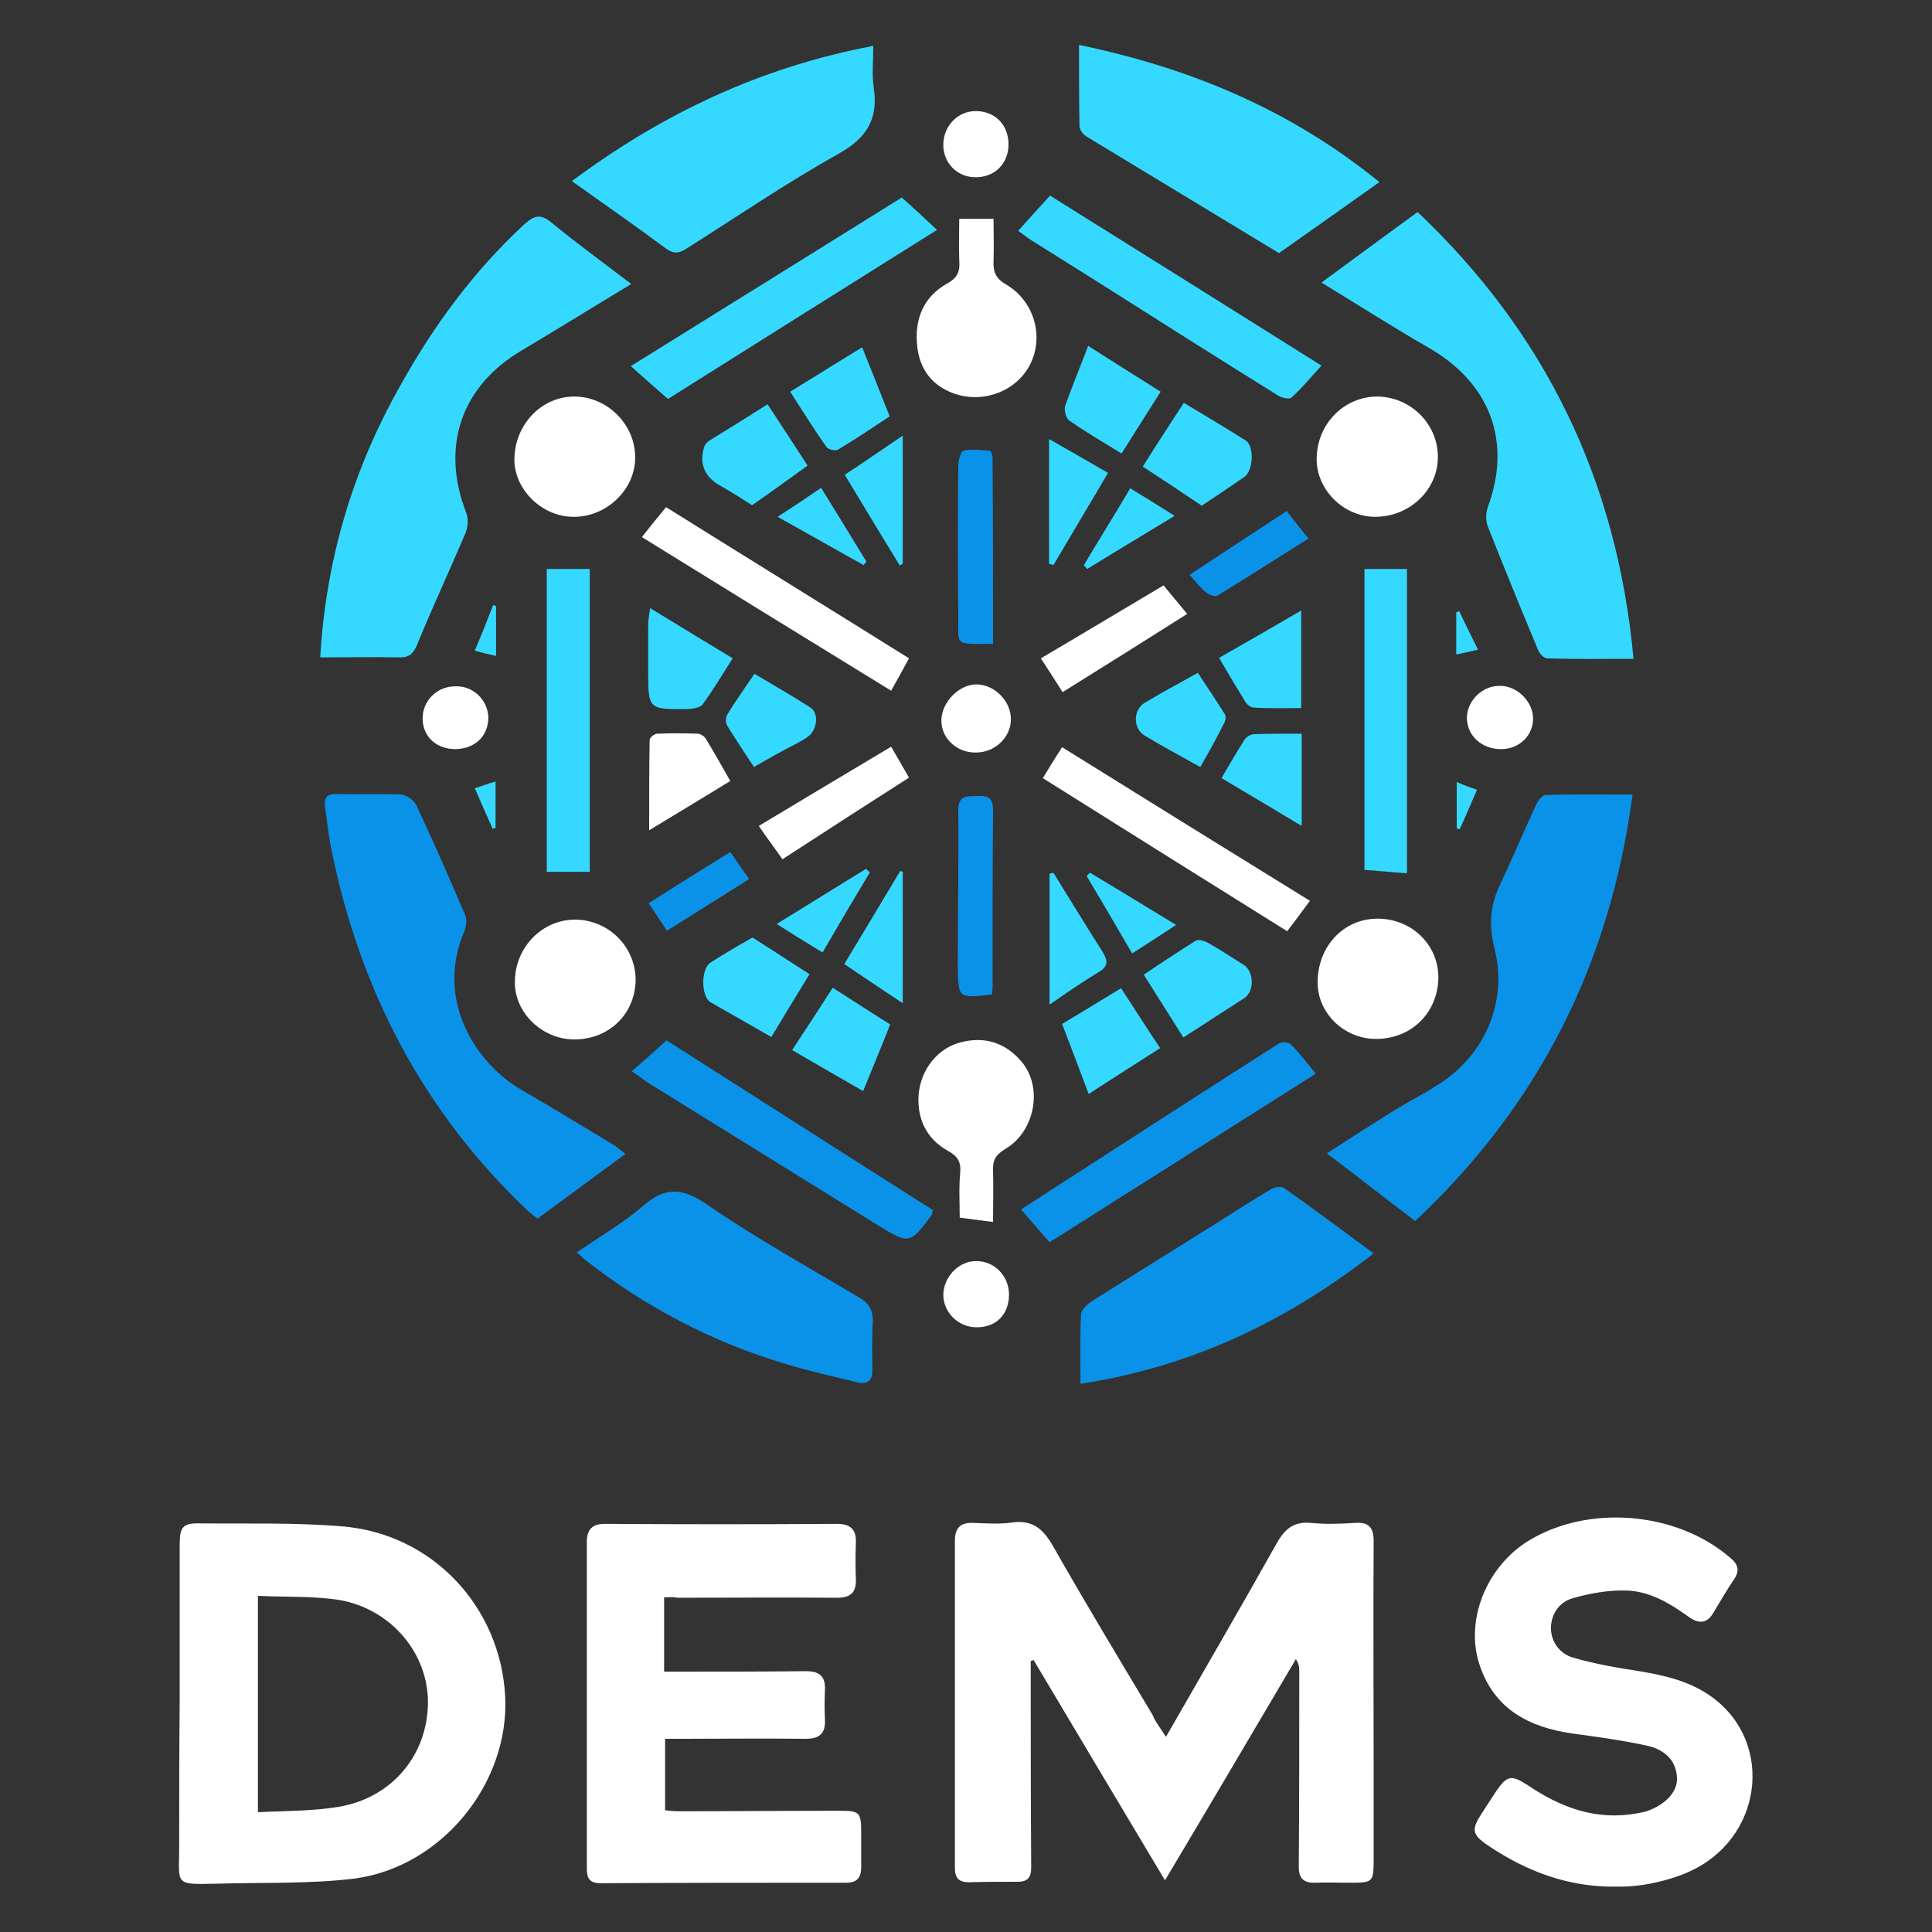 <?xml version="1.0" encoding="utf-8"?>
<!-- Generator: Adobe Illustrator 28.0.0, SVG Export Plug-In . SVG Version: 6.00 Build 0)  -->
<svg version="1.1" id="Layer_1" xmlns="http://www.w3.org/2000/svg" xmlns:xlink="http://www.w3.org/1999/xlink" x="0px" y="0px"
	 viewBox="0 0 40 40" style="enable-background:new 0 0 40 40;" xml:space="preserve">
<rect x="0" y="0" width="40" height="40" fill="#333333" stroke="none"/>
<style type="text/css">
	.st0{fill:#FFFFFF;}
	.st1{fill:#35D9FF;}
	.st2{fill:#0A92E8;}
</style>
<g>
	<g>
		<path class="st0" d="M24.14,35.96c0.79-1.38,1.56-2.7,2.3-4.02c0.17-0.3,0.36-0.44,0.7-0.41c0.3,0.03,0.61,0.02,0.92,0
			c0.28-0.02,0.38,0.1,0.38,0.37c-0.01,1.61,0,3.23,0,4.84c0,0.57,0,1.14,0,1.72c0,0.52,0,0.52-0.53,0.52c-0.22,0-0.45-0.01-0.67,0
			c-0.26,0.01-0.36-0.1-0.35-0.36c0.01-1.34,0.01-2.68,0.01-4.01c0-0.08,0-0.15-0.07-0.26c-0.89,1.51-1.78,3.02-2.71,4.58
			c-0.93-1.56-1.83-3.06-2.72-4.56c-0.02,0.01-0.04,0.01-0.06,0.02c0,0.08,0,0.15,0,0.23c0,1.35,0,2.7,0.01,4.04
			c0,0.21-0.07,0.3-0.28,0.3c-0.34,0-0.67,0-1.01,0.01c-0.21,0-0.29-0.09-0.29-0.3c0-2.26,0-4.51,0-6.77c0-0.26,0.11-0.38,0.37-0.37
			c0.28,0.01,0.56,0.03,0.83-0.01c0.41-0.05,0.62,0.13,0.82,0.47c0.67,1.18,1.37,2.34,2.07,3.51
			C23.92,35.65,24.02,35.77,24.14,35.96z"/>
		<path class="st0" d="M3.72,35.28c0-1.1,0-2.21,0-3.31c0-0.36,0.07-0.44,0.43-0.43c0.97,0.01,1.94-0.02,2.91,0.06
			c1.88,0.14,3.31,1.66,3.4,3.54c0.08,1.77-1.29,3.49-3.09,3.75C6.41,39.01,5.44,38.97,4.48,39c-0.89,0.02-0.77,0.02-0.77-0.77
			C3.71,37.24,3.71,36.26,3.72,35.28C3.71,35.28,3.71,35.28,3.72,35.28z M5.34,33.04c0,1.52,0,2.98,0,4.48
			C5.91,37.49,6.46,37.5,7,37.41c1.11-0.18,1.85-1.07,1.86-2.15c0.01-1.01-0.74-1.93-1.81-2.13C6.51,33.04,5.94,33.07,5.34,33.04z"
			/>
		<path class="st0" d="M13.75,33.07c0,0.52,0,1.01,0,1.54c0.12,0,0.23,0,0.34,0c0.87,0,1.74,0,2.6-0.01c0.27,0,0.4,0.1,0.39,0.38
			c-0.01,0.21-0.01,0.43,0,0.64c0.01,0.27-0.12,0.38-0.39,0.38c-0.86-0.01-1.72,0-2.57,0c-0.11,0-0.22,0-0.35,0c0,0.5,0,0.98,0,1.48
			c0.1,0.01,0.19,0.02,0.27,0.02c1.12,0,2.25-0.01,3.37-0.01c0.38,0,0.42,0.04,0.42,0.43c0,0.25,0,0.49,0,0.74
			c0,0.22-0.09,0.32-0.31,0.32c-1.7,0-3.39,0-5.09,0.01c-0.22,0-0.28-0.1-0.28-0.3c0-2.26,0-4.51,0-6.77c0-0.25,0.11-0.37,0.37-0.37
			c1.6,0.01,3.21,0.01,4.81,0c0.27,0,0.4,0.11,0.39,0.38c-0.01,0.26-0.01,0.51,0,0.77c0.01,0.28-0.12,0.38-0.39,0.38
			c-1.1-0.01-2.21,0-3.31,0C13.94,33.06,13.86,33.07,13.75,33.07z"/>
		<path class="st0" d="M33.48,39.06c-0.99,0.02-1.87-0.31-2.67-0.85c-0.34-0.23-0.35-0.33-0.13-0.67c0.1-0.15,0.2-0.31,0.3-0.46
			c0.22-0.32,0.31-0.34,0.65-0.12c0.69,0.47,1.43,0.74,2.28,0.58c0.05-0.01,0.1-0.02,0.15-0.03c0.41-0.13,0.68-0.41,0.66-0.71
			c-0.02-0.39-0.3-0.59-0.63-0.66c-0.51-0.11-1.02-0.18-1.54-0.25c-0.9-0.13-1.62-0.51-1.92-1.43c-0.3-0.91,0.14-2.01,1-2.55
			c1.24-0.77,3.08-0.62,4.19,0.34c0.16,0.13,0.21,0.26,0.08,0.45c-0.15,0.22-0.28,0.45-0.42,0.68c-0.13,0.23-0.3,0.25-0.51,0.1
			c-0.39-0.28-0.81-0.54-1.31-0.55c-0.37-0.01-0.75,0.06-1.1,0.16c-0.28,0.08-0.45,0.33-0.45,0.63c0.01,0.29,0.19,0.52,0.46,0.6
			c0.45,0.13,0.91,0.21,1.37,0.28c0.54,0.09,1.06,0.21,1.51,0.54c1.3,0.95,1.04,2.95-0.5,3.62C34.96,38.76,34.25,39.08,33.48,39.06z
			"/>
	</g>
	<g>
		<path class="st1" d="M13.07,5.88c-0.78,0.47-1.52,0.93-2.26,1.37c-1.26,0.74-1.69,1.99-1.16,3.36c0.05,0.12,0.04,0.3-0.01,0.42
			c-0.33,0.78-0.69,1.55-1.01,2.33c-0.08,0.19-0.18,0.26-0.38,0.25c-0.54-0.01-1.08,0-1.62,0c0.12-2.04,0.68-3.9,1.66-5.63
			c0.69-1.24,1.52-2.37,2.57-3.34c0.21-0.19,0.34-0.21,0.56-0.03C11.93,5.03,12.48,5.43,13.07,5.88z"/>
		<path class="st1" d="M33.82,13.64c-0.63,0-1.21,0.01-1.79-0.01c-0.06,0-0.15-0.09-0.18-0.16c-0.36-0.86-0.71-1.72-1.05-2.58
			c-0.04-0.11-0.04-0.26,0-0.38c0.51-1.37,0.05-2.58-1.22-3.31c-0.73-0.42-1.45-0.88-2.22-1.35c0.69-0.51,1.32-0.97,1.99-1.46
			C31.99,6.89,33.48,9.94,33.82,13.64z"/>
		<path class="st2" d="M29.3,25.28c-0.61-0.46-1.19-0.92-1.83-1.4c0.49-0.32,0.93-0.6,1.38-0.88c0.29-0.18,0.59-0.33,0.87-0.51
			c1-0.6,1.51-1.72,1.22-2.86c-0.12-0.48-0.09-0.89,0.12-1.32c0.25-0.53,0.48-1.08,0.73-1.62c0.04-0.09,0.13-0.23,0.21-0.23
			c0.59-0.02,1.18-0.01,1.8-0.01C33.34,19.94,31.87,22.87,29.3,25.28z"/>
		<path class="st2" d="M12.95,23.89c-0.62,0.46-1.21,0.89-1.82,1.34c-0.06-0.05-0.12-0.09-0.18-0.14c-2.18-2.06-3.5-4.58-4.09-7.51
			c-0.06-0.29-0.09-0.58-0.13-0.88c-0.03-0.18,0.04-0.26,0.23-0.26c0.45,0.01,0.9-0.01,1.35,0.01c0.11,0.01,0.26,0.12,0.31,0.22
			c0.35,0.75,0.68,1.5,1.01,2.27c0.04,0.1,0.02,0.25-0.02,0.35c-0.61,1.43,0.26,2.74,1.18,3.27c0.64,0.37,1.26,0.75,1.89,1.13
			C12.77,23.74,12.84,23.81,12.95,23.89z"/>
		<path class="st1" d="M11.84,3.75c1.88-1.4,3.91-2.36,6.24-2.8c0,0.32-0.03,0.6,0.01,0.87c0.1,0.66-0.16,1.05-0.74,1.37
			c-1.07,0.6-2.1,1.3-3.14,1.96c-0.16,0.1-0.27,0.11-0.43-0.01C13.16,4.68,12.53,4.24,11.84,3.75z"/>
		<path class="st1" d="M28.56,3.77c-0.72,0.51-1.41,1-2.08,1.47c-1.34-0.81-2.66-1.61-3.98-2.41c-0.07-0.04-0.14-0.13-0.15-0.21
			c-0.01-0.54-0.01-1.08-0.01-1.69C24.65,1.41,26.71,2.27,28.56,3.77z"/>
		<path class="st2" d="M11.94,25.93c0.48-0.33,0.95-0.6,1.36-0.95c0.46-0.41,0.82-0.4,1.34-0.04c1.02,0.7,2.1,1.3,3.16,1.93
			c0.2,0.12,0.28,0.27,0.27,0.5c-0.02,0.33-0.01,0.65-0.01,0.98c0.01,0.23-0.09,0.32-0.31,0.27c-0.49-0.12-0.99-0.23-1.48-0.38
			c-1.52-0.45-2.91-1.18-4.16-2.16C12.07,26.04,12.03,26.01,11.94,25.93z"/>
		<path class="st2" d="M22.37,28.65c0-0.51-0.01-0.97,0.01-1.43c0-0.09,0.12-0.21,0.21-0.27c0.87-0.55,1.74-1.09,2.62-1.64
			c0.36-0.23,0.72-0.46,1.09-0.68c0.08-0.05,0.23-0.08,0.29-0.03c0.61,0.43,1.2,0.87,1.85,1.35C26.62,27.37,24.65,28.3,22.37,28.65z
			"/>
		<path class="st1" d="M21.08,4.78c0.23-0.26,0.44-0.49,0.66-0.73c1.87,1.17,3.76,2.35,5.62,3.52c-0.22,0.24-0.4,0.46-0.62,0.66
			c-0.05,0.05-0.23,0-0.31-0.06c-1.22-0.76-2.44-1.53-3.65-2.3c-0.48-0.3-0.97-0.61-1.45-0.91C21.24,4.9,21.17,4.84,21.08,4.78z"/>
		<path class="st1" d="M13.06,7.58c1.9-1.18,3.78-2.35,5.61-3.49c0.25,0.22,0.45,0.41,0.73,0.67c-1.87,1.17-3.71,2.33-5.57,3.5
			C13.59,8.05,13.35,7.84,13.06,7.58z"/>
		<path class="st2" d="M13.08,22.18c0.25-0.22,0.48-0.42,0.72-0.64c1.84,1.17,3.68,2.35,5.51,3.51c-0.01,0.07-0.01,0.08-0.01,0.09
			c-0.46,0.62-0.47,0.63-1.12,0.23c-1.6-0.99-3.19-1.98-4.79-2.97C13.3,22.33,13.2,22.26,13.08,22.18z"/>
		<path class="st2" d="M27.24,22.23c-1.81,1.15-3.65,2.31-5.51,3.49c-0.2-0.23-0.38-0.44-0.59-0.68c0.6-0.39,1.18-0.76,1.75-1.13
			c1.19-0.77,2.39-1.54,3.58-2.3c0.06-0.04,0.21-0.04,0.25,0.01C26.89,21.78,27.03,21.97,27.24,22.23z"/>
		<path class="st1" d="M11.32,11.78c0.31,0,0.59,0,0.89,0c0,2.09,0,4.17,0,6.27c-0.28,0-0.56,0-0.89,0
			C11.32,15.97,11.32,13.88,11.32,11.78z"/>
		<path class="st0" d="M19.86,4.53c0.24,0,0.45,0,0.71,0c0,0.3,0.01,0.59,0,0.88c-0.01,0.22,0.05,0.36,0.26,0.48
			c0.58,0.34,0.79,1.07,0.5,1.65c-0.28,0.56-0.98,0.83-1.6,0.6c-0.45-0.17-0.69-0.51-0.74-0.97c-0.06-0.55,0.12-1.02,0.62-1.3
			c0.22-0.12,0.27-0.26,0.25-0.48C19.85,5.12,19.86,4.84,19.86,4.53z"/>
		<path class="st1" d="M29.13,18.08c-0.3-0.02-0.58-0.05-0.88-0.07c0-2.07,0-4.14,0-6.23c0.29,0,0.57,0,0.88,0
			C29.13,13.87,29.13,15.95,29.13,18.08z"/>
		<path class="st0" d="M20.56,25.3c-0.25-0.03-0.44-0.06-0.69-0.09c0-0.3-0.02-0.62,0.01-0.93c0.02-0.22-0.05-0.34-0.25-0.45
			c-0.45-0.25-0.65-0.67-0.61-1.18c0.05-0.52,0.4-0.95,0.87-1.07c0.5-0.13,0.93,0.01,1.26,0.4c0.45,0.53,0.28,1.45-0.34,1.81
			c-0.2,0.12-0.26,0.24-0.25,0.45C20.57,24.6,20.56,24.94,20.56,25.3z"/>
		<path class="st0" d="M28.49,21.51c-0.66,0-1.21-0.53-1.21-1.17c0-0.75,0.54-1.32,1.24-1.32c0.71,0,1.26,0.54,1.26,1.22
			C29.77,20.97,29.22,21.51,28.49,21.51z"/>
		<path class="st0" d="M29.77,9.46c0,0.68-0.58,1.24-1.3,1.24c-0.65,0-1.22-0.56-1.21-1.21c0.01-0.72,0.57-1.28,1.26-1.28
			C29.21,8.22,29.77,8.78,29.77,9.46z"/>
		<path class="st0" d="M11.87,21.52c-0.66-0.01-1.23-0.57-1.21-1.21c0.01-0.71,0.58-1.28,1.26-1.27c0.69,0.01,1.24,0.57,1.24,1.25
			C13.15,21,12.6,21.53,11.87,21.52z"/>
		<path class="st0" d="M10.65,9.5c0.01-0.71,0.56-1.29,1.24-1.29c0.69,0,1.27,0.59,1.26,1.27c0,0.66-0.6,1.23-1.28,1.22
			C11.22,10.7,10.64,10.13,10.65,9.5z"/>
		<path class="st0" d="M13.29,11.12c0.17-0.22,0.32-0.4,0.5-0.62c1.68,1.05,3.35,2.08,5.03,3.13c-0.13,0.24-0.24,0.44-0.37,0.67
			C16.72,13.24,15.02,12.19,13.29,11.12z"/>
		<path class="st0" d="M21.59,16.11c0.13-0.21,0.25-0.41,0.4-0.64c1.72,1.07,3.41,2.12,5.13,3.18c-0.16,0.22-0.31,0.42-0.47,0.63
			C24.97,18.23,23.29,17.18,21.59,16.11z"/>
		<path class="st2" d="M20.54,20.59c-0.7,0.08-0.7,0.08-0.71-0.57c0-1.08,0.02-2.16,0.01-3.24c0-0.33,0.19-0.29,0.39-0.3
			c0.22-0.01,0.33,0.03,0.33,0.3c-0.01,1.19-0.01,2.39-0.01,3.58C20.56,20.44,20.54,20.51,20.54,20.59z"/>
		<path class="st2" d="M20.56,13.33c-0.84,0-0.71,0.06-0.72-0.63c-0.01-1.02-0.01-2.04,0-3.06c0-0.11,0.05-0.29,0.11-0.31
			c0.17-0.04,0.36-0.01,0.54,0c0.03,0,0.06,0.1,0.06,0.15C20.56,10.77,20.56,12.04,20.56,13.33z"/>
		<path class="st1" d="M24.51,8.34c0.45,0.27,0.87,0.52,1.28,0.78c0.18,0.11,0.16,0.62-0.02,0.75c-0.29,0.2-0.59,0.4-0.89,0.6
			c-0.4-0.27-0.79-0.53-1.22-0.81C23.94,9.21,24.22,8.79,24.51,8.34z"/>
		<path class="st1" d="M15.97,21.47c-0.45-0.26-0.86-0.49-1.26-0.72c-0.2-0.12-0.2-0.7,0-0.82c0.28-0.18,0.57-0.35,0.87-0.52
			c0.38,0.24,0.76,0.49,1.18,0.76C16.5,20.59,16.24,21.02,15.97,21.47z"/>
		<path class="st1" d="M15.57,10.46c-0.23-0.15-0.44-0.28-0.65-0.4c-0.33-0.18-0.45-0.45-0.34-0.81c0.02-0.05,0.06-0.1,0.11-0.13
			c0.39-0.24,0.78-0.48,1.2-0.75c0.28,0.42,0.55,0.84,0.83,1.27C16.33,9.92,15.96,10.19,15.57,10.46z"/>
		<path class="st1" d="M24.5,21.48c-0.28-0.45-0.55-0.87-0.82-1.3c0.37-0.25,0.72-0.48,1.07-0.7c0.06-0.04,0.19,0,0.26,0.04
			c0.25,0.14,0.49,0.3,0.73,0.45c0.22,0.13,0.24,0.54,0.03,0.69C25.37,20.92,24.96,21.18,24.5,21.48z"/>
		<path class="st0" d="M18.45,15.46c0.12,0.21,0.24,0.41,0.37,0.64c-0.86,0.55-1.73,1.11-2.62,1.69c-0.16-0.23-0.32-0.44-0.49-0.69
			C16.63,16.55,17.54,16,18.45,15.46z"/>
		<path class="st1" d="M22.53,7.16c0.48,0.31,0.98,0.62,1.5,0.95c-0.28,0.44-0.54,0.85-0.81,1.28c-0.39-0.24-0.75-0.45-1.09-0.69
			c-0.06-0.04-0.1-0.21-0.08-0.29C22.19,8.02,22.35,7.63,22.53,7.16z"/>
		<path class="st1" d="M16.36,8.11c0.52-0.32,1-0.62,1.49-0.92c0.19,0.47,0.37,0.93,0.57,1.43c-0.33,0.22-0.69,0.46-1.07,0.69
			c-0.05,0.03-0.21,0-0.24-0.06C16.85,8.89,16.62,8.51,16.36,8.11z"/>
		<path class="st1" d="M13.46,12.59c0.59,0.36,1.13,0.69,1.71,1.04c-0.22,0.34-0.4,0.65-0.62,0.95c-0.05,0.07-0.21,0.1-0.32,0.1
			c-0.81,0.01-0.81,0-0.81-0.79c0-0.32,0-0.63,0-0.95C13.42,12.84,13.44,12.74,13.46,12.59z"/>
		<path class="st1" d="M22.54,22.65c-0.19-0.5-0.36-0.96-0.55-1.45c0.38-0.23,0.78-0.47,1.22-0.74c0.27,0.41,0.52,0.81,0.81,1.24
			C23.52,22.02,23.03,22.33,22.54,22.65z"/>
		<path class="st0" d="M22,14.33c-0.16-0.25-0.3-0.47-0.45-0.7c0.85-0.5,1.68-1,2.54-1.51c0.16,0.19,0.32,0.39,0.49,0.59
			C23.71,13.26,22.87,13.79,22,14.33z"/>
		<path class="st1" d="M17.24,20.45c0.41,0.26,0.79,0.51,1.19,0.76c-0.18,0.46-0.36,0.89-0.56,1.38c-0.48-0.28-0.96-0.55-1.47-0.85
			C16.69,21.3,16.96,20.89,17.24,20.45z"/>
		<path class="st1" d="M26.94,12.64c0,0.7,0,1.33,0,2.02c-0.33,0-0.66,0.01-0.98-0.01c-0.06,0-0.14-0.06-0.17-0.11
			c-0.18-0.29-0.36-0.59-0.55-0.92C25.82,13.29,26.36,12.98,26.94,12.64z"/>
		<path class="st0" d="M13.44,17.19c0-0.67,0-1.27,0.01-1.87c0-0.05,0.1-0.13,0.16-0.13c0.27-0.01,0.55-0.01,0.83,0
			c0.06,0,0.14,0.05,0.17,0.1c0.17,0.28,0.33,0.56,0.51,0.88C14.56,16.51,14.04,16.83,13.44,17.19z"/>
		<path class="st1" d="M15.61,15.88c-0.19-0.29-0.38-0.57-0.55-0.85c-0.04-0.06-0.04-0.18,0-0.24c0.17-0.28,0.36-0.54,0.56-0.84
			c0.4,0.24,0.79,0.46,1.16,0.7c0.18,0.12,0.14,0.46-0.05,0.6c-0.07,0.05-0.14,0.09-0.21,0.13C16.22,15.53,15.92,15.7,15.61,15.88z"
			/>
		<path class="st1" d="M24.85,15.88c-0.41-0.23-0.79-0.43-1.15-0.65c-0.24-0.14-0.25-0.53,0-0.68c0.35-0.21,0.71-0.4,1.1-0.62
			c0.19,0.29,0.38,0.57,0.56,0.86c0.03,0.05,0.01,0.14-0.02,0.19C25.19,15.28,25.03,15.57,24.85,15.88z"/>
		<path class="st1" d="M26.95,15.19c0,0.65,0,1.25,0,1.91c-0.57-0.34-1.1-0.66-1.66-0.99c0.17-0.29,0.32-0.55,0.48-0.8
			c0.04-0.06,0.13-0.11,0.2-0.11C26.28,15.19,26.6,15.19,26.95,15.19z"/>
		<path class="st1" d="M21.81,18.07c0.34,0.55,0.67,1.09,1.02,1.64c0.11,0.18,0.12,0.3-0.09,0.42c-0.33,0.2-0.65,0.42-1.01,0.67
			c0-0.94,0-1.83,0-2.71C21.75,18.08,21.78,18.08,21.81,18.07z"/>
		<path class="st1" d="M18.69,18.05c0,0.89,0,1.78,0,2.72c-0.42-0.28-0.8-0.53-1.21-0.81c0.39-0.65,0.78-1.29,1.16-1.93
			C18.66,18.04,18.68,18.05,18.69,18.05z"/>
		<path class="st1" d="M17.49,9.83c0.41-0.27,0.77-0.52,1.2-0.81c0,0.92,0,1.78,0,2.65c-0.02,0.01-0.04,0.03-0.06,0.04
			C18.25,11.09,17.88,10.48,17.49,9.83z"/>
		<path class="st1" d="M21.72,11.67c0-0.84,0-1.68,0-2.58c0.4,0.23,0.79,0.45,1.22,0.7c-0.38,0.65-0.76,1.28-1.13,1.91
			C21.78,11.69,21.75,11.68,21.72,11.67z"/>
		<path class="st2" d="M24.63,11.9c0.68-0.45,1.33-0.87,2.01-1.32c0.15,0.2,0.29,0.37,0.45,0.57c-0.65,0.41-1.26,0.8-1.88,1.18
			c-0.05,0.03-0.17-0.01-0.23-0.06C24.86,12.18,24.77,12.06,24.63,11.9z"/>
		<path class="st0" d="M20.19,15.58c-0.39,0-0.7-0.3-0.7-0.66c0-0.38,0.37-0.76,0.74-0.75c0.37,0.01,0.7,0.35,0.7,0.72
			C20.93,15.27,20.59,15.59,20.19,15.58z"/>
		<path class="st0" d="M20.89,26.8c0,0.42-0.27,0.69-0.69,0.68c-0.36-0.01-0.66-0.3-0.67-0.66c0-0.38,0.32-0.72,0.69-0.71
			C20.59,26.11,20.89,26.42,20.89,26.8z"/>
		<path class="st0" d="M20.18,3.67c-0.37-0.01-0.65-0.3-0.65-0.67c0-0.4,0.31-0.71,0.69-0.7c0.39,0.01,0.66,0.29,0.66,0.69
			C20.88,3.39,20.59,3.68,20.18,3.67z"/>
		<path class="st2" d="M15.12,17.64c0.14,0.2,0.25,0.36,0.39,0.56c-0.57,0.36-1.13,0.71-1.7,1.07c-0.13-0.19-0.24-0.36-0.38-0.57
			C13.99,18.34,14.54,18,15.12,17.64z"/>
		<path class="st0" d="M10.11,14.85c0,0.39-0.27,0.65-0.68,0.66c-0.39,0-0.67-0.25-0.68-0.62c-0.01-0.37,0.29-0.68,0.67-0.68
			C9.79,14.19,10.1,14.49,10.11,14.85z"/>
		<path class="st0" d="M31.08,15.51c-0.4,0-0.7-0.27-0.71-0.64c0-0.36,0.32-0.68,0.69-0.67c0.35,0,0.67,0.32,0.68,0.66
			C31.75,15.22,31.46,15.51,31.08,15.51z"/>
		<path class="st1" d="M17.03,19.72c-0.33-0.2-0.62-0.38-0.95-0.59c0.64-0.39,1.24-0.77,1.85-1.14c0.03,0.02,0.05,0.05,0.08,0.07
			C17.68,18.61,17.36,19.15,17.03,19.72z"/>
		<path class="st1" d="M22.44,11.7c0.31-0.52,0.63-1.03,0.96-1.59c0.3,0.18,0.57,0.35,0.92,0.57c-0.64,0.39-1.23,0.74-1.81,1.1
			C22.49,11.75,22.46,11.73,22.44,11.7z"/>
		<path class="st1" d="M22.57,18.07c0.58,0.35,1.16,0.7,1.78,1.08c-0.32,0.21-0.6,0.39-0.91,0.59c-0.32-0.55-0.63-1.08-0.94-1.6
			C22.52,18.11,22.54,18.09,22.57,18.07z"/>
		<path class="st1" d="M16.1,10.7c0.34-0.22,0.61-0.4,0.9-0.6c0.32,0.52,0.63,1.02,0.94,1.53c-0.02,0.02-0.04,0.04-0.06,0.07
			C17.31,11.38,16.74,11.06,16.1,10.7z"/>
		<path class="st1" d="M10.27,12.55c0,0.33,0,0.67,0,1.03c-0.14-0.03-0.27-0.06-0.44-0.11c0.14-0.33,0.26-0.63,0.38-0.94
			C10.23,12.53,10.25,12.54,10.27,12.55z"/>
		<path class="st1" d="M9.83,16.32c0.16-0.05,0.28-0.1,0.43-0.14c0,0.34,0,0.65,0,0.96c-0.02,0.01-0.04,0.01-0.06,0.02
			C10.08,16.89,9.96,16.62,9.83,16.32z"/>
		<path class="st1" d="M30.58,16.35c-0.13,0.3-0.24,0.56-0.36,0.82c-0.02-0.01-0.04-0.01-0.06-0.02c0-0.31,0-0.61,0-0.96
			C30.29,16.25,30.4,16.29,30.58,16.35z"/>
		<path class="st1" d="M30.6,13.45c-0.17,0.04-0.3,0.07-0.45,0.1c0-0.31,0-0.59,0-0.87c0.02-0.01,0.04-0.02,0.06-0.03
			C30.33,12.91,30.46,13.16,30.6,13.45z"/>
	</g>
</g>
</svg>
